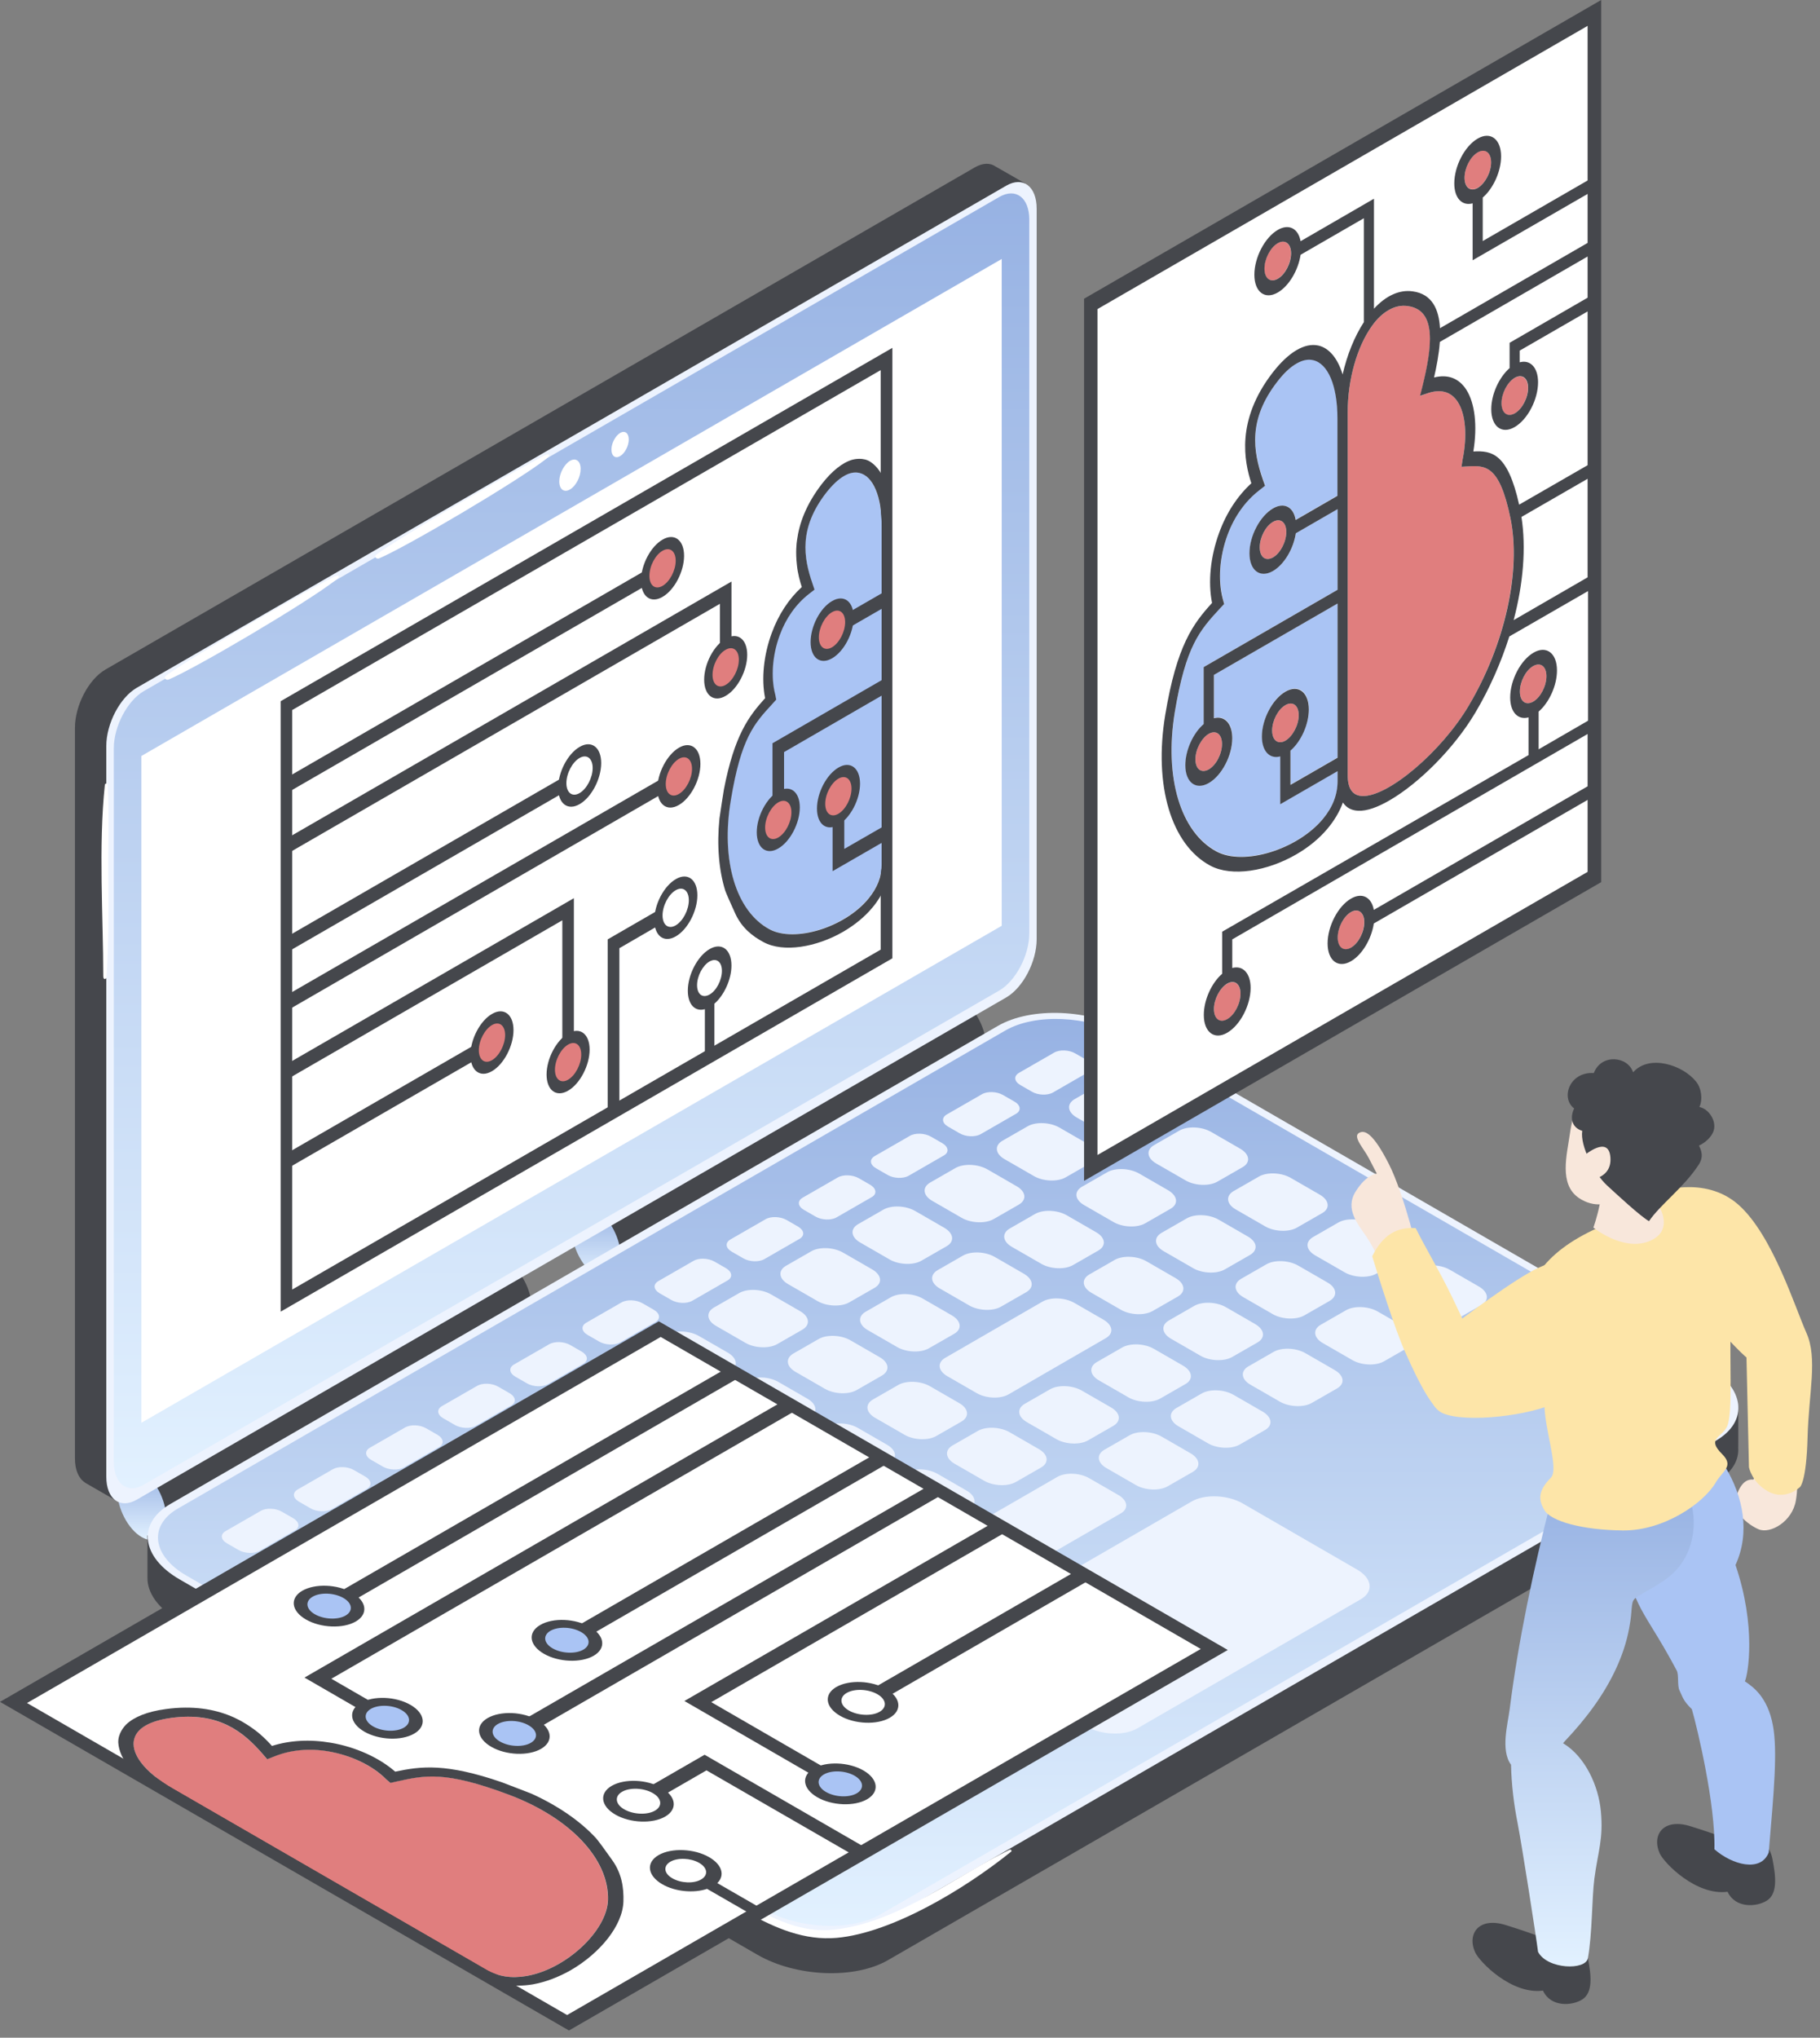 <svg width="126" height="141" viewBox="0 0 126 141" fill="none" xmlns="http://www.w3.org/2000/svg">
<rect x="0" y="0" width="126" height="141" fill="#808080" stroke="none"/>
<path d="M36.819 90.55C36.819 89.29 36.059 87.84 35.109 87.29C34.689 87.05 34.319 87.04 34.019 87.2V87.19L8.609 101.71L10.969 106.42L36.169 91.96V91.95C36.559 91.76 36.819 91.27 36.819 90.55Z" fill="#45474C"/>
<path d="M11.509 105.07C11.509 106.33 10.749 106.9 9.809 106.36C8.869 105.82 8.109 104.36 8.109 103.1C8.109 101.84 8.869 101.27 9.809 101.81C10.749 102.36 11.509 103.81 11.509 105.07Z" fill="url(#paint0_linear_254_2477)"/>
<path d="M68.28 72.46C68.28 71.2 67.52 69.75 66.58 69.2C66.16 68.96 65.79 68.95 65.49 69.11V69.1L40.08 83.62L42.44 88.33L67.64 73.87V73.86C68.02 73.68 68.28 73.19 68.28 72.46Z" fill="#45474C"/>
<path d="M42.98 86.99C42.98 88.25 42.22 88.82 41.28 88.28C40.34 87.74 39.58 86.28 39.58 85.02C39.58 83.76 40.34 83.19 41.28 83.73C42.22 84.27 42.98 85.73 42.98 86.99Z" fill="url(#paint1_linear_254_2477)"/>
<path d="M120.339 100.17C120.349 100.22 120.339 97.3 120.339 97.3C120.339 97.3 117.379 96.55 117.409 96.66C117.409 96.68 117.429 96.79 117.439 96.95L78.109 74.24C75.439 72.7 71.389 72.53 69.069 73.87L12.629 106.45C11.699 106.36 10.209 106.24 10.209 106.24V109.16C10.189 110.2 10.929 111.3 12.419 112.15L52.439 135.26C55.109 136.8 59.159 136.97 61.479 135.63L118.769 102.55C119.889 101.93 120.399 101.07 120.339 100.17Z" fill="#45474C"/>
<path d="M61.5 132.77C59.19 134.11 55.13 133.94 52.46 132.4L12.44 109.29C9.77 107.75 9.48 105.41 11.79 104.07L69.08 70.99C71.39 69.65 75.45 69.82 78.12 71.36L118.14 94.47C120.81 96.01 121.1 98.35 118.79 99.69L61.5 132.77Z" fill="#EDF3FE"/>
<path d="M118.25 99.38L60.96 132.46C58.91 133.64 55.29 133.49 52.92 132.13L12.9 109.02C10.53 107.65 10.27 105.56 12.32 104.38L69.61 71.3C71.66 70.12 75.28 70.27 77.65 71.63L117.67 94.74C120.05 96.11 120.31 98.19 118.25 99.38Z" fill="url(#paint2_linear_254_2477)"/>
<path d="M25.59 109.29L23.83 110.3C23.27 110.62 22.28 110.58 21.64 110.21L19.61 109.04C18.96 108.67 18.89 108.1 19.45 107.77L21.21 106.76C21.77 106.44 22.76 106.48 23.4 106.85L25.43 108.02C26.08 108.4 26.16 108.97 25.59 109.29Z" fill="#EDF3FE"/>
<path d="M30.59 106.41L28.83 107.42C28.27 107.74 27.28 107.7 26.64 107.33L24.61 106.16C23.96 105.79 23.89 105.22 24.45 104.89L26.21 103.88C26.77 103.56 27.76 103.6 28.4 103.97L30.43 105.14C31.08 105.52 31.15 106.09 30.59 106.41Z" fill="#EDF3FE"/>
<path d="M35.58 103.53L33.82 104.54C33.26 104.86 32.27 104.82 31.63 104.45L29.6 103.28C28.95 102.91 28.88 102.34 29.44 102.01L31.2 101C31.76 100.68 32.75 100.72 33.39 101.09L35.42 102.26C36.07 102.63 36.14 103.2 35.58 103.53Z" fill="#EDF3FE"/>
<path d="M40.58 100.64L38.82 101.65C38.26 101.97 37.27 101.93 36.63 101.56L34.6 100.39C33.95 100.02 33.88 99.45 34.44 99.12L36.2 98.11C36.76 97.79 37.75 97.83 38.39 98.2L40.42 99.37C41.06 99.75 41.14 100.32 40.58 100.64Z" fill="#EDF3FE"/>
<path d="M45.569 97.76L43.809 98.77C43.249 99.09 42.259 99.05 41.619 98.68L39.589 97.51C38.939 97.14 38.869 96.57 39.429 96.24L41.189 95.23C41.749 94.91 42.739 94.95 43.379 95.32L45.409 96.49C46.059 96.87 46.129 97.44 45.569 97.76Z" fill="#EDF3FE"/>
<path d="M50.559 94.88L48.799 95.89C48.239 96.21 47.249 96.17 46.609 95.8L44.579 94.63C43.929 94.26 43.859 93.69 44.419 93.36L46.179 92.35C46.739 92.03 47.729 92.07 48.379 92.44L50.409 93.61C51.049 93.99 51.119 94.56 50.559 94.88Z" fill="#EDF3FE"/>
<path d="M55.559 92L53.799 93.01C53.239 93.33 52.249 93.29 51.609 92.92L49.579 91.75C48.929 91.38 48.859 90.81 49.419 90.48L51.179 89.47C51.739 89.15 52.729 89.19 53.369 89.56L55.399 90.73C56.039 91.1 56.119 91.67 55.559 92Z" fill="#EDF3FE"/>
<path d="M60.549 89.11L58.789 90.12C58.229 90.44 57.239 90.4 56.599 90.03L54.569 88.86C53.919 88.49 53.849 87.92 54.409 87.59L56.169 86.58C56.729 86.26 57.719 86.3 58.359 86.67L60.389 87.84C61.039 88.22 61.109 88.79 60.549 89.11Z" fill="#EDF3FE"/>
<path d="M31.1 112.47L29.34 113.48C28.78 113.8 27.79 113.76 27.15 113.39L25.12 112.22C24.47 111.85 24.4 111.28 24.96 110.95L26.72 109.94C27.28 109.62 28.27 109.66 28.91 110.03L30.94 111.2C31.59 111.58 31.66 112.15 31.1 112.47Z" fill="#EDF3FE"/>
<path d="M36.1 109.59L34.34 110.6C33.78 110.92 32.79 110.88 32.15 110.51L30.12 109.34C29.47 108.97 29.4 108.4 29.96 108.07L31.72 107.06C32.28 106.74 33.27 106.78 33.91 107.15L35.94 108.32C36.59 108.7 36.66 109.27 36.1 109.59Z" fill="#EDF3FE"/>
<path d="M41.09 106.71L39.33 107.72C38.77 108.04 37.78 108 37.13 107.63L35.1 106.46C34.45 106.09 34.38 105.52 34.94 105.19L36.7 104.18C37.26 103.86 38.25 103.9 38.89 104.27L40.92 105.44C41.58 105.81 41.65 106.39 41.09 106.71Z" fill="#EDF3FE"/>
<path d="M46.08 103.83L44.32 104.84C43.76 105.16 42.77 105.12 42.13 104.75L40.1 103.58C39.45 103.21 39.38 102.64 39.94 102.31L41.7 101.3C42.26 100.98 43.25 101.02 43.89 101.39L45.92 102.56C46.57 102.93 46.64 103.5 46.08 103.83Z" fill="#EDF3FE"/>
<path d="M51.08 100.94L49.32 101.95C48.76 102.27 47.77 102.23 47.13 101.86L45.1 100.69C44.45 100.32 44.38 99.75 44.94 99.42L46.7 98.41C47.26 98.09 48.25 98.13 48.89 98.5L50.92 99.67C51.57 100.05 51.64 100.62 51.08 100.94Z" fill="#EDF3FE"/>
<path d="M56.071 98.06L54.311 99.07C53.751 99.39 52.761 99.35 52.121 98.98L50.091 97.81C49.441 97.44 49.371 96.87 49.931 96.54L51.691 95.53C52.251 95.21 53.241 95.25 53.881 95.62L55.911 96.79C56.561 97.17 56.631 97.74 56.071 98.06Z" fill="#EDF3FE"/>
<path d="M61.061 95.18L59.301 96.19C58.741 96.51 57.751 96.47 57.111 96.1L55.081 94.93C54.431 94.56 54.361 93.99 54.921 93.66L56.681 92.65C57.241 92.33 58.231 92.37 58.871 92.74L60.901 93.91C61.551 94.28 61.621 94.85 61.061 95.18Z" fill="#EDF3FE"/>
<path d="M66.061 92.29L64.301 93.3C63.741 93.62 62.751 93.58 62.111 93.21L60.081 92.04C59.431 91.67 59.361 91.1 59.921 90.77L61.681 89.76C62.241 89.44 63.231 89.48 63.871 89.85L65.901 91.02C66.551 91.4 66.621 91.97 66.061 92.29Z" fill="#EDF3FE"/>
<path d="M71.049 89.41L69.289 90.42C68.729 90.74 67.739 90.7 67.099 90.33L65.069 89.16C64.419 88.79 64.349 88.22 64.909 87.89L66.669 86.88C67.229 86.56 68.219 86.6 68.859 86.97L70.889 88.14C71.539 88.52 71.609 89.09 71.049 89.41Z" fill="#EDF3FE"/>
<path d="M76.039 86.53L74.279 87.54C73.719 87.86 72.729 87.82 72.089 87.45L70.059 86.28C69.409 85.91 69.339 85.34 69.899 85.01L71.659 84C72.219 83.68 73.209 83.72 73.849 84.09L75.879 85.26C76.529 85.63 76.609 86.2 76.039 86.53Z" fill="#EDF3FE"/>
<path d="M81.039 83.64L79.279 84.65C78.719 84.97 77.729 84.93 77.089 84.56L75.059 83.39C74.409 83.02 74.339 82.45 74.899 82.12L76.659 81.11C77.219 80.79 78.209 80.83 78.859 81.2L80.889 82.37C81.529 82.75 81.599 83.32 81.039 83.64Z" fill="#EDF3FE"/>
<path d="M86.03 80.76L84.27 81.77C83.71 82.09 82.72 82.05 82.08 81.68L80.05 80.51C79.4 80.14 79.33 79.57 79.89 79.24L81.65 78.23C82.21 77.91 83.2 77.95 83.84 78.32L85.87 79.49C86.52 79.87 86.59 80.44 86.03 80.76Z" fill="#EDF3FE"/>
<path d="M36.61 115.66L34.85 116.67C34.29 116.99 33.3 116.95 32.66 116.58L30.63 115.41C29.98 115.04 29.91 114.47 30.47 114.14L32.23 113.13C32.79 112.81 33.78 112.85 34.42 113.22L36.45 114.39C37.1 114.76 37.17 115.33 36.61 115.66Z" fill="#EDF3FE"/>
<path d="M41.61 112.77L39.85 113.78C39.29 114.1 38.3 114.06 37.66 113.69L35.63 112.52C34.98 112.15 34.91 111.58 35.47 111.25L37.23 110.24C37.79 109.92 38.78 109.96 39.42 110.33L41.45 111.5C42.1 111.88 42.17 112.45 41.61 112.77Z" fill="#EDF3FE"/>
<path d="M46.6 109.89L44.84 110.9C44.28 111.22 43.29 111.18 42.65 110.81L40.62 109.64C39.97 109.27 39.9 108.7 40.46 108.37L42.22 107.36C42.78 107.04 43.77 107.08 44.41 107.45L46.44 108.62C47.09 109 47.16 109.57 46.6 109.89Z" fill="#EDF3FE"/>
<path d="M51.59 107.01L49.83 108.02C49.27 108.34 48.28 108.3 47.64 107.93L45.61 106.76C44.96 106.39 44.89 105.82 45.45 105.49L47.21 104.48C47.77 104.16 48.76 104.2 49.4 104.57L51.43 105.74C52.08 106.11 52.15 106.68 51.59 107.01Z" fill="#EDF3FE"/>
<path d="M56.59 104.12L54.83 105.13C54.27 105.45 53.28 105.41 52.64 105.04L50.61 103.87C49.96 103.5 49.89 102.93 50.45 102.6L52.21 101.59C52.77 101.27 53.76 101.31 54.41 101.68L56.44 102.85C57.08 103.23 57.15 103.8 56.59 104.12Z" fill="#EDF3FE"/>
<path d="M61.581 101.24L59.821 102.25C59.261 102.57 58.271 102.53 57.621 102.16L55.591 100.99C54.941 100.62 54.871 100.05 55.431 99.72L57.191 98.71C57.751 98.39 58.741 98.43 59.381 98.8L61.411 99.97C62.071 100.35 62.141 100.92 61.581 101.24Z" fill="#EDF3FE"/>
<path d="M66.571 98.36L64.811 99.37C64.251 99.69 63.261 99.65 62.621 99.28L60.591 98.11C59.941 97.74 59.871 97.17 60.431 96.84L62.191 95.83C62.751 95.51 63.741 95.55 64.381 95.92L66.411 97.09C67.061 97.46 67.131 98.03 66.571 98.36Z" fill="#EDF3FE"/>
<path d="M76.561 92.59L69.811 96.49C69.251 96.81 68.261 96.77 67.621 96.4L65.591 95.23C64.941 94.86 64.871 94.29 65.431 93.96L72.181 90.06C72.741 89.74 73.731 89.78 74.371 90.15L76.401 91.32C77.051 91.7 77.121 92.27 76.561 92.59Z" fill="#EDF3FE"/>
<path d="M81.549 89.71L79.789 90.72C79.229 91.04 78.239 91 77.599 90.63L75.569 89.46C74.919 89.09 74.849 88.52 75.409 88.19L77.169 87.18C77.729 86.86 78.719 86.9 79.359 87.27L81.389 88.44C82.039 88.81 82.109 89.39 81.549 89.71Z" fill="#EDF3FE"/>
<path d="M86.549 86.83L84.789 87.84C84.229 88.16 83.239 88.12 82.599 87.75L80.569 86.58C79.919 86.21 79.849 85.64 80.409 85.31L82.169 84.3C82.729 83.98 83.719 84.02 84.359 84.39L86.389 85.56C87.039 85.93 87.109 86.5 86.549 86.83Z" fill="#EDF3FE"/>
<path d="M91.539 83.94L89.779 84.95C89.219 85.27 88.229 85.23 87.589 84.86L85.559 83.69C84.909 83.32 84.839 82.75 85.399 82.42L87.159 81.41C87.719 81.09 88.709 81.13 89.349 81.5L91.379 82.67C92.029 83.05 92.099 83.62 91.539 83.94Z" fill="#EDF3FE"/>
<path d="M42.119 118.84L40.359 119.85C39.799 120.17 38.809 120.13 38.169 119.76L36.139 118.59C35.489 118.22 35.419 117.65 35.979 117.32L37.739 116.31C38.299 115.99 39.289 116.03 39.929 116.4L41.959 117.57C42.609 117.94 42.679 118.51 42.119 118.84Z" fill="#EDF3FE"/>
<path d="M47.119 115.95L45.359 116.96C44.799 117.28 43.809 117.24 43.169 116.87L41.139 115.7C40.489 115.33 40.419 114.76 40.979 114.43L42.739 113.42C43.299 113.1 44.289 113.14 44.929 113.51L46.959 114.68C47.609 115.06 47.679 115.63 47.119 115.95Z" fill="#EDF3FE"/>
<path d="M52.11 113.07L50.35 114.08C49.79 114.4 48.8 114.36 48.15 113.99L46.12 112.82C45.47 112.45 45.4 111.88 45.96 111.55L47.72 110.54C48.28 110.22 49.27 110.26 49.91 110.63L51.94 111.8C52.6 112.18 52.67 112.75 52.11 113.07Z" fill="#EDF3FE"/>
<path d="M57.1 110.19L55.34 111.2C54.78 111.52 53.79 111.48 53.15 111.11L51.12 109.94C50.47 109.57 50.4 109 50.96 108.67L52.72 107.66C53.28 107.34 54.27 107.38 54.91 107.75L56.94 108.92C57.59 109.29 57.66 109.86 57.1 110.19Z" fill="#EDF3FE"/>
<path d="M62.1 107.3L60.34 108.31C59.78 108.63 58.79 108.59 58.15 108.22L56.12 107.05C55.47 106.68 55.4 106.11 55.96 105.78L57.72 104.77C58.28 104.45 59.27 104.49 59.91 104.86L61.94 106.03C62.59 106.41 62.66 106.98 62.1 107.3Z" fill="#EDF3FE"/>
<path d="M67.09 104.42L65.33 105.43C64.77 105.75 63.78 105.71 63.14 105.34L61.11 104.17C60.46 103.8 60.39 103.23 60.95 102.9L62.71 101.89C63.27 101.57 64.26 101.61 64.9 101.98L66.93 103.15C67.58 103.53 67.65 104.1 67.09 104.42Z" fill="#EDF3FE"/>
<path d="M72.08 101.54L70.32 102.55C69.76 102.87 68.77 102.83 68.13 102.46L66.1 101.29C65.45 100.92 65.38 100.35 65.94 100.02L67.7 99.01C68.26 98.69 69.25 98.73 69.89 99.1L71.92 100.27C72.57 100.64 72.64 101.21 72.08 101.54Z" fill="#EDF3FE"/>
<path d="M77.08 98.66L75.32 99.67C74.76 99.99 73.77 99.95 73.13 99.58L71.1 98.41C70.45 98.04 70.38 97.47 70.94 97.14L72.7 96.13C73.26 95.81 74.25 95.85 74.89 96.22L76.92 97.39C77.57 97.76 77.64 98.33 77.08 98.66Z" fill="#EDF3FE"/>
<path d="M82.069 95.77L80.309 96.78C79.749 97.1 78.759 97.06 78.119 96.69L76.089 95.52C75.439 95.15 75.369 94.58 75.929 94.25L77.689 93.24C78.249 92.92 79.239 92.96 79.879 93.33L81.909 94.5C82.559 94.88 82.629 95.45 82.069 95.77Z" fill="#EDF3FE"/>
<path d="M87.059 92.89L85.299 93.9C84.739 94.22 83.749 94.18 83.109 93.81L81.079 92.64C80.429 92.27 80.359 91.7 80.919 91.37L82.679 90.36C83.239 90.04 84.229 90.08 84.869 90.45L86.899 91.62C87.549 92 87.619 92.57 87.059 92.89Z" fill="#EDF3FE"/>
<path d="M92.059 90.01L90.299 91.02C89.739 91.34 88.749 91.3 88.109 90.93L86.079 89.76C85.429 89.39 85.359 88.82 85.919 88.49L87.679 87.48C88.239 87.16 89.229 87.2 89.869 87.57L91.899 88.74C92.549 89.11 92.619 89.68 92.059 90.01Z" fill="#EDF3FE"/>
<path d="M97.049 87.12L95.289 88.13C94.729 88.45 93.739 88.41 93.089 88.04L91.059 86.87C90.409 86.5 90.339 85.93 90.899 85.6L92.659 84.59C93.219 84.27 94.209 84.31 94.849 84.68L96.879 85.85C97.539 86.23 97.609 86.8 97.049 87.12Z" fill="#EDF3FE"/>
<path d="M47.629 122.02L45.869 123.03C45.309 123.35 44.319 123.31 43.679 122.94L41.649 121.77C40.999 121.4 40.929 120.83 41.489 120.5L43.249 119.49C43.809 119.17 44.799 119.21 45.439 119.58L47.469 120.75C48.119 121.12 48.189 121.69 47.629 122.02Z" fill="#EDF3FE"/>
<path d="M52.619 119.13L50.859 120.14C50.299 120.46 49.309 120.42 48.669 120.05L46.639 118.88C45.989 118.51 45.919 117.94 46.479 117.61L48.239 116.6C48.799 116.28 49.789 116.32 50.429 116.69L52.459 117.86C53.109 118.24 53.189 118.81 52.619 119.13Z" fill="#EDF3FE"/>
<path d="M57.619 116.25L55.859 117.26C55.299 117.58 54.309 117.54 53.669 117.17L51.639 116C50.989 115.63 50.919 115.06 51.479 114.73L53.239 113.72C53.799 113.4 54.789 113.44 55.429 113.81L57.459 114.98C58.109 115.36 58.179 115.93 57.619 116.25Z" fill="#EDF3FE"/>
<path d="M77.59 104.72L60.85 114.38C60.29 114.7 59.3 114.66 58.66 114.29L56.63 113.12C55.98 112.75 55.91 112.18 56.47 111.85L73.21 102.19C73.77 101.87 74.76 101.91 75.4 102.28L77.43 103.45C78.08 103.83 78.15 104.4 77.59 104.72Z" fill="#EDF3FE"/>
<path d="M82.59 101.84L80.83 102.85C80.27 103.17 79.28 103.13 78.64 102.76L76.61 101.59C75.96 101.22 75.89 100.65 76.45 100.32L78.21 99.31C78.77 98.99 79.76 99.03 80.41 99.4L82.44 100.57C83.07 100.94 83.15 101.51 82.59 101.84Z" fill="#EDF3FE"/>
<path d="M87.578 98.95L85.818 99.96C85.258 100.28 84.268 100.24 83.628 99.87L81.598 98.7C80.948 98.33 80.878 97.76 81.438 97.43L83.198 96.42C83.758 96.1 84.748 96.14 85.388 96.51L87.418 97.68C88.068 98.06 88.138 98.63 87.578 98.95Z" fill="#EDF3FE"/>
<path d="M92.569 96.07L90.809 97.08C90.249 97.4 89.259 97.36 88.609 96.99L86.579 95.82C85.929 95.45 85.859 94.88 86.419 94.55L88.179 93.54C88.739 93.22 89.729 93.26 90.369 93.63L92.399 94.8C93.059 95.18 93.129 95.75 92.569 96.07Z" fill="#EDF3FE"/>
<path d="M97.569 93.19L95.809 94.2C95.249 94.52 94.259 94.48 93.619 94.11L91.589 92.94C90.939 92.57 90.869 92 91.429 91.67L93.189 90.66C93.749 90.34 94.739 90.38 95.379 90.75L97.409 91.92C98.059 92.29 98.129 92.86 97.569 93.19Z" fill="#EDF3FE"/>
<path d="M102.559 90.3L100.799 91.31C100.239 91.63 99.249 91.59 98.609 91.22L96.579 90.05C95.929 89.68 95.859 89.11 96.419 88.78L98.179 87.77C98.739 87.45 99.729 87.49 100.369 87.86L102.399 89.03C103.049 89.41 103.119 89.98 102.559 90.3Z" fill="#EDF3FE"/>
<path d="M65.539 86.23L63.779 87.24C63.219 87.56 62.229 87.52 61.589 87.15L59.559 85.98C58.909 85.61 58.839 85.04 59.399 84.71L61.159 83.7C61.719 83.38 62.709 83.42 63.349 83.79L65.379 84.96C66.029 85.34 66.099 85.91 65.539 86.23Z" fill="#EDF3FE"/>
<path d="M70.54 83.35L68.78 84.36C68.22 84.68 67.23 84.64 66.58 84.27L64.55 83.1C63.9 82.73 63.83 82.16 64.39 81.83L66.15 80.82C66.71 80.5 67.7 80.54 68.35 80.91L70.38 82.08C71.03 82.45 71.1 83.02 70.54 83.35Z" fill="#EDF3FE"/>
<path d="M75.53 80.46L73.77 81.47C73.21 81.79 72.22 81.75 71.58 81.38L69.55 80.21C68.9 79.84 68.83 79.27 69.39 78.94L71.15 77.93C71.71 77.61 72.7 77.65 73.34 78.02L75.37 79.19C76.02 79.57 76.09 80.14 75.53 80.46Z" fill="#EDF3FE"/>
<path d="M80.52 77.58L78.77 78.59C78.21 78.91 77.22 78.87 76.58 78.5L74.55 77.33C73.9 76.96 73.83 76.39 74.39 76.06L76.15 75.05C76.71 74.73 77.7 74.77 78.34 75.14L80.37 76.31C81.01 76.69 81.08 77.26 80.52 77.58Z" fill="#EDF3FE"/>
<path d="M75.339 74.19L72.889 75.6C72.519 75.81 71.869 75.79 71.439 75.54L70.639 75.08C70.209 74.83 70.169 74.46 70.539 74.24L72.989 72.83C73.359 72.62 74.009 72.64 74.439 72.89L75.239 73.35C75.659 73.6 75.709 73.97 75.339 74.19Z" fill="#EDF3FE"/>
<path d="M70.339 77.07L67.889 78.48C67.519 78.69 66.869 78.67 66.439 78.42L65.639 77.96C65.209 77.71 65.169 77.34 65.539 77.12L67.989 75.71C68.359 75.5 69.009 75.52 69.439 75.77L70.239 76.23C70.669 76.48 70.709 76.86 70.339 77.07Z" fill="#EDF3FE"/>
<path d="M65.349 79.95L62.899 81.36C62.529 81.57 61.879 81.55 61.449 81.3L60.649 80.84C60.219 80.59 60.179 80.22 60.549 80L62.999 78.59C63.369 78.38 64.019 78.4 64.449 78.65L65.249 79.11C65.669 79.36 65.719 79.74 65.349 79.95Z" fill="#EDF3FE"/>
<path d="M60.359 82.83L57.909 84.24C57.539 84.45 56.889 84.43 56.459 84.18L55.659 83.72C55.229 83.47 55.189 83.1 55.559 82.88L58.009 81.47C58.379 81.26 59.029 81.28 59.459 81.53L60.259 81.99C60.679 82.25 60.719 82.62 60.359 82.83Z" fill="#EDF3FE"/>
<path d="M55.359 85.72L52.909 87.13C52.539 87.34 51.889 87.32 51.459 87.07L50.659 86.61C50.229 86.36 50.189 85.99 50.559 85.77L53.009 84.36C53.379 84.15 54.029 84.17 54.459 84.42L55.259 84.88C55.679 85.13 55.729 85.5 55.359 85.72Z" fill="#EDF3FE"/>
<path d="M50.371 88.6L47.921 90.01C47.551 90.22 46.901 90.2 46.471 89.95L45.671 89.49C45.241 89.24 45.201 88.87 45.571 88.65L48.021 87.24C48.391 87.03 49.041 87.05 49.471 87.3L50.271 87.76C50.691 88.01 50.741 88.39 50.371 88.6Z" fill="#EDF3FE"/>
<path d="M45.38 91.48L42.93 92.89C42.56 93.1 41.91 93.08 41.48 92.83L40.68 92.37C40.25 92.12 40.21 91.75 40.58 91.53L43.03 90.12C43.4 89.91 44.05 89.93 44.48 90.18L45.28 90.64C45.7 90.89 45.74 91.27 45.38 91.48Z" fill="#EDF3FE"/>
<path d="M40.38 94.37L37.93 95.78C37.56 95.99 36.91 95.97 36.48 95.72L35.68 95.26C35.25 95.01 35.21 94.64 35.58 94.42L38.03 93.01C38.4 92.8 39.05 92.82 39.48 93.07L40.28 93.53C40.7 93.78 40.75 94.15 40.38 94.37Z" fill="#EDF3FE"/>
<path d="M35.39 97.25L32.94 98.66C32.57 98.87 31.92 98.85 31.49 98.6L30.69 98.14C30.26 97.89 30.22 97.52 30.59 97.3L33.04 95.89C33.41 95.68 34.06 95.7 34.49 95.95L35.29 96.41C35.71 96.66 35.76 97.04 35.39 97.25Z" fill="#EDF3FE"/>
<path d="M30.4 100.13L27.95 101.54C27.58 101.75 26.93 101.73 26.5 101.48L25.7 101.02C25.27 100.77 25.23 100.4 25.6 100.18L28.05 98.77C28.42 98.56 29.07 98.58 29.5 98.83L30.3 99.29C30.72 99.54 30.76 99.92 30.4 100.13Z" fill="#EDF3FE"/>
<path d="M25.4 103.02L22.95 104.43C22.58 104.64 21.93 104.62 21.5 104.37L20.7 103.91C20.27 103.66 20.23 103.29 20.6 103.07L23.05 101.66C23.42 101.45 24.07 101.47 24.5 101.72L25.3 102.18C25.72 102.43 25.77 102.8 25.4 103.02Z" fill="#EDF3FE"/>
<path d="M20.41 105.9L17.96 107.31C17.59 107.52 16.94 107.5 16.51 107.25L15.71 106.79C15.28 106.54 15.24 106.17 15.61 105.95L18.06 104.54C18.43 104.33 19.08 104.35 19.51 104.6L20.31 105.06C20.73 105.31 20.78 105.69 20.41 105.9Z" fill="#EDF3FE"/>
<path d="M94.209 110.66L78.729 119.6C77.829 120.12 76.229 120.06 75.189 119.45L67.279 114.88C66.239 114.28 66.119 113.36 67.029 112.83L82.509 103.89C83.409 103.37 85.009 103.43 86.049 104.04L93.959 108.61C94.999 109.21 95.119 110.13 94.209 110.66Z" fill="#EDF3FE"/>
<path d="M18.239 114.47L13.859 111.94C13.629 111.81 13.449 111.45 13.449 111.15C13.449 110.85 13.639 110.71 13.859 110.84L18.239 113.37C18.469 113.5 18.649 113.86 18.649 114.16C18.649 114.46 18.459 114.6 18.239 114.47Z" fill="white"/>
<path d="M24.72 118.28L20.34 115.75C20.11 115.62 19.93 115.26 19.93 114.96C19.93 114.66 20.12 114.52 20.34 114.65L24.72 117.18C24.95 117.31 25.13 117.67 25.13 117.97C25.13 118.27 24.95 118.41 24.72 118.28Z" fill="white"/>
<path d="M44.37 129.63L39.99 127.1C39.76 126.97 39.58 126.61 39.58 126.31C39.58 126.01 39.77 125.87 39.99 126L44.37 128.53C44.6 128.66 44.78 129.02 44.78 129.32C44.78 129.62 44.6 129.76 44.37 129.63Z" fill="white"/>
<path d="M70.969 12.69L68.939 11.53C68.559 11.26 68.049 11.26 67.49 11.58L7.299 46.33C6.139 47 5.189 48.81 5.189 50.36V100.92C5.189 101.74 5.459 102.31 5.879 102.58V102.59L8.049 103.84L9.139 101.46L67.499 67.77C68.659 67.1 69.609 65.29 69.609 63.74V14.19C70.029 14.46 70.359 14.67 70.379 14.67C70.43 14.67 70.969 12.69 70.969 12.69Z" fill="#45474C"/>
<path d="M9.469 103.77L69.659 69.02C70.819 68.35 71.769 66.54 71.769 64.99V14.44C71.769 12.89 70.819 12.18 69.659 12.85L9.469 47.59C8.309 48.26 7.359 50.07 7.359 51.62V102.18C7.359 103.73 8.309 104.44 9.469 103.77Z" fill="#EDF3FE"/>
<path d="M9.959 102.73L69.179 68.54C70.319 67.88 71.259 66.1 71.259 64.58V15.2C71.259 13.68 70.329 12.97 69.179 13.63L9.959 47.82C8.819 48.48 7.879 50.26 7.879 51.78V101.16C7.889 102.69 8.819 103.39 9.959 102.73Z" fill="url(#paint3_linear_254_2477)"/>
<path d="M69.349 17.92L9.789 52.31V98.45L69.349 64.06V17.92Z" fill="white"/>
<path d="M38.719 33.31C38.719 33.86 39.049 34.11 39.459 33.87C39.869 33.63 40.199 33 40.199 32.45C40.199 31.9 39.869 31.65 39.459 31.89C39.059 32.13 38.719 32.77 38.719 33.31Z" fill="white"/>
<path d="M42.33 31.11C42.33 31.55 42.6 31.76 42.93 31.56C43.26 31.37 43.53 30.85 43.53 30.41C43.53 29.97 43.26 29.76 42.93 29.96C42.6 30.16 42.33 30.67 42.33 31.11Z" fill="white"/>
<path d="M7.259 54.31C7.269 54.19 7.449 54.18 7.459 54.31C7.569 56.52 7.468 58.75 7.498 60.96C7.529 63.17 7.509 65.41 7.379 67.61C7.369 67.75 7.149 67.84 7.149 67.55C7.149 63.5 6.809 58.55 7.259 54.31Z" fill="white"/>
<path d="M11.518 46.74C13.118 45.55 20.318 41.38 23.028 39.95C23.448 39.73 23.638 39.82 23.228 40.15C21.168 41.75 13.518 46.25 11.678 47.02C11.528 47.09 11.268 46.93 11.518 46.74Z" fill="white"/>
<path d="M26.079 38.36C27.679 37.17 34.879 33 37.589 31.57C38.009 31.35 38.199 31.44 37.789 31.77C35.729 33.37 28.079 37.87 26.239 38.64C26.089 38.7 25.829 38.54 26.079 38.36Z" fill="white"/>
<path d="M69.899 127.99C66.139 129.81 62.239 133.02 57.759 133.52C55.149 133.81 53.019 132.46 50.809 131.27C48.909 130.25 47.069 129.09 45.139 128.12C45.089 128.09 45.049 128.16 45.099 128.2C47.219 129.75 49.469 131.07 51.759 132.35C53.679 133.42 55.699 134.29 57.939 134.09C61.759 133.74 66.799 130.71 70.009 128.12C70.069 128.05 69.969 127.95 69.899 127.99Z" fill="white"/>
<path d="M110.35 60.5L75.4 80.68V21.12L110.35 0.94V60.5Z" fill="white"/>
<path d="M103.231 11.23C103.231 10.55 102.821 10.24 102.311 10.53C101.801 10.82 101.391 11.61 101.391 12.29C101.391 12.97 101.801 13.28 102.311 12.99C102.811 12.7 103.231 11.91 103.231 11.23Z" fill="#E07E7E"/>
<path d="M97.471 21.18C97.011 21.12 96.561 21.21 96.131 21.46C95.731 21.69 95.351 22.05 94.991 22.54C93.951 23.98 93.301 26.27 93.301 28.53V53.63C93.301 54.57 93.631 55.05 94.311 55.08C96.081 55.16 99.801 52.01 101.681 48.83C104.181 44.6 105.311 39.51 104.571 35.86C103.801 32.13 102.831 32.19 101.491 32.28L101.181 32.3L101.251 31.83C101.591 30.16 101.471 28.66 100.921 27.81C100.451 27.08 99.701 26.89 98.751 27.24L98.321 27.4L98.481 26.77C99.151 24.03 99.491 21.46 97.471 21.18Z" fill="#E07E7E"/>
<path d="M103.941 27.91C103.941 28.59 104.351 28.9 104.861 28.61C105.371 28.32 105.781 27.53 105.781 26.85C105.781 26.17 105.371 25.86 104.861 26.15C104.361 26.44 103.941 27.23 103.941 27.91Z" fill="#E07E7E"/>
<path d="M89.71 35.96L92.6 34.29V28.93C92.6 26.67 91.95 25.13 90.91 24.9C90.56 24.82 90.17 24.9 89.78 25.13C89.35 25.38 88.9 25.81 88.43 26.4C86.41 29.01 86.76 31.18 87.43 33.14L87.59 33.59L87.16 33.93C86.21 34.67 85.46 35.73 84.99 37C84.44 38.48 84.32 40.13 84.66 41.41L84.76 41.77L84.45 42.1C83.08 43.59 82.11 44.65 81.34 49.26C80.59 53.77 81.72 57.55 84.23 58.9C86.11 59.91 89.83 58.77 91.6 56.64C92.28 55.82 92.61 54.97 92.61 54.02V53.34L88.64 55.63V52.32C87.91 52.53 87.37 51.98 87.37 50.94C87.37 49.75 88.1 48.35 89 47.84C89.9 47.32 90.62 47.87 90.62 49.07C90.62 50.1 90.07 51.28 89.35 51.92V54.29L92.61 52.41V41.75L84.05 46.69V49.69C84.78 49.48 85.32 50.03 85.32 51.07C85.32 52.26 84.59 53.66 83.7 54.17C82.8 54.69 82.07 54.14 82.07 52.94C82.07 51.91 82.62 50.73 83.34 50.09V46.15L92.61 40.8V35.22L89.72 36.89C89.56 37.95 88.91 39.06 88.14 39.5C87.24 40.02 86.51 39.47 86.51 38.27C86.51 37.08 87.24 35.68 88.14 35.17C88.9 34.73 89.55 35.08 89.71 35.96Z" fill="#AAC4F4"/>
<path d="M88.451 16.83C87.941 17.12 87.531 17.91 87.531 18.59C87.531 19.27 87.941 19.58 88.451 19.29C88.961 19 89.371 18.21 89.371 17.53C89.371 16.85 88.961 16.54 88.451 16.83Z" fill="#E07E7E"/>
<path d="M93.522 63.12C93.011 63.41 92.602 64.2 92.602 64.88C92.602 65.56 93.011 65.87 93.522 65.58C94.031 65.29 94.442 64.49 94.442 63.82C94.452 63.14 94.031 62.82 93.522 63.12Z" fill="#E07E7E"/>
<path d="M84.041 69.83C84.041 70.51 84.451 70.82 84.961 70.53C85.471 70.24 85.881 69.44 85.881 68.77C85.881 68.09 85.471 67.78 84.961 68.07C84.451 68.36 84.041 69.15 84.041 69.83Z" fill="#E07E7E"/>
<path d="M88.131 36.11C87.621 36.4 87.211 37.2 87.211 37.87C87.211 38.55 87.621 38.86 88.131 38.57C88.641 38.28 89.051 37.49 89.051 36.81C89.051 36.13 88.641 35.82 88.131 36.11Z" fill="#E07E7E"/>
<path d="M82.762 52.54C82.762 53.22 83.172 53.53 83.682 53.24C84.192 52.95 84.602 52.15 84.602 51.48C84.602 50.8 84.192 50.49 83.682 50.78C83.172 51.07 82.762 51.86 82.762 52.54Z" fill="#E07E7E"/>
<path d="M107.061 46.79C107.061 46.11 106.651 45.8 106.141 46.09C105.631 46.38 105.221 47.18 105.221 47.85C105.221 48.53 105.631 48.84 106.141 48.55C106.651 48.26 107.061 47.47 107.061 46.79Z" fill="#E07E7E"/>
<path d="M89.91 49.49C89.91 48.81 89.5 48.5 88.99 48.79C88.48 49.08 88.07 49.87 88.07 50.55C88.07 51.23 88.48 51.54 88.99 51.25C89.5 50.96 89.91 50.17 89.91 49.49Z" fill="#E07E7E"/>
<path d="M75.051 81.71L110.851 61.04V0L75.051 20.67V81.71ZM109.911 39.95L104.791 42.91C105.461 40.37 105.661 37.88 105.331 35.77L109.911 33.13V39.95ZM109.911 20.6L104.511 23.72V25.47C103.781 26.11 103.241 27.28 103.241 28.32C103.241 29.51 103.971 30.07 104.861 29.55C105.761 29.03 106.481 27.64 106.481 26.45C106.481 25.42 105.931 24.87 105.211 25.07V24.26L109.911 21.55V32.19L105.171 34.92C104.381 31.37 103.281 31.17 102.001 31.24C102.291 29.47 102.111 27.89 101.511 26.96C101.001 26.17 100.231 25.88 99.281 26.12C99.441 25.42 99.621 24.53 99.681 23.66L109.911 17.75V20.6ZM104.871 26.14C105.381 25.85 105.791 26.16 105.791 26.84C105.791 27.52 105.381 28.31 104.871 28.6C104.361 28.89 103.951 28.58 103.951 27.9C103.951 27.22 104.361 26.44 104.871 26.14ZM98.751 27.24C99.701 26.89 100.451 27.08 100.921 27.81C101.471 28.66 101.591 30.16 101.251 31.83L101.181 32.3L101.491 32.28C102.831 32.19 103.801 32.13 104.571 35.86C105.321 39.51 104.191 44.6 101.681 48.83C99.801 52.01 96.081 55.16 94.311 55.08C93.631 55.05 93.301 54.57 93.301 53.63V28.53C93.301 26.27 93.951 23.98 94.991 22.54C95.341 22.05 95.731 21.69 96.131 21.46C96.561 21.21 97.011 21.11 97.471 21.18C99.491 21.46 99.141 24.03 98.471 26.76L98.311 27.39L98.751 27.24ZM75.991 21.38L109.911 1.79V12.49L102.651 16.68V13.67C103.381 13.04 103.921 11.86 103.921 10.82C103.921 9.63 103.191 9.07 102.301 9.59C101.401 10.11 100.681 11.5 100.681 12.69C100.681 13.72 101.231 14.27 101.951 14.07V18.01L109.911 13.42V16.81L99.691 22.71C99.621 21.43 99.161 20.34 97.801 20.16C96.881 20.03 95.951 20.46 95.121 21.36V13.75L90.041 16.69C89.881 15.81 89.231 15.46 88.461 15.91C87.561 16.43 86.841 17.82 86.841 19.01C86.841 20.2 87.571 20.76 88.461 20.24C89.241 19.79 89.881 18.69 90.041 17.63L94.421 15.1V22.29C93.771 23.29 93.261 24.55 92.951 25.91C92.611 24.8 92.021 24.08 91.271 23.91C90.321 23.7 89.201 24.37 88.101 25.79C85.541 29.11 86.151 31.95 86.631 33.44C85.671 34.32 84.901 35.49 84.401 36.87C83.801 38.5 83.621 40.28 83.911 41.72C82.601 43.16 81.471 44.65 80.671 49.46C79.861 54.35 81.081 58.45 83.791 59.9C85.271 60.69 87.721 60.29 89.741 59.12C90.571 58.64 91.321 58.04 91.911 57.33C92.381 56.77 92.741 56.16 92.971 55.53C93.211 55.89 93.561 56.08 94.031 56.1C94.621 56.13 95.371 55.86 96.201 55.38C98.221 54.21 100.671 51.79 102.151 49.29C103.141 47.62 103.921 45.83 104.491 44.04L109.941 40.9V49.87L106.521 51.85V49.24C107.251 48.61 107.791 47.43 107.791 46.39C107.791 45.2 107.061 44.64 106.171 45.16C105.271 45.68 104.551 47.07 104.551 48.26C104.551 49.29 105.101 49.84 105.821 49.64V52.25L84.611 64.47V67.38C83.881 68.01 83.341 69.19 83.341 70.23C83.341 71.42 84.071 71.98 84.961 71.46C85.861 70.94 86.581 69.55 86.581 68.36C86.581 67.33 86.031 66.78 85.311 66.98V65L109.911 50.79V54.41L95.111 62.96C94.951 62.08 94.301 61.73 93.531 62.18C92.631 62.7 91.911 64.09 91.911 65.28C91.911 66.47 92.641 67.03 93.531 66.51C94.311 66.06 94.951 64.96 95.111 63.9L109.911 55.35V60.33L75.981 79.92V21.38H75.991ZM102.311 13C101.801 13.29 101.391 12.98 101.391 12.3C101.391 11.62 101.801 10.83 102.311 10.54C102.821 10.25 103.231 10.56 103.231 11.24C103.231 11.92 102.811 12.7 102.311 13ZM89.381 17.53C89.381 18.21 88.971 19 88.461 19.29C87.951 19.58 87.541 19.27 87.541 18.59C87.541 17.91 87.951 17.12 88.461 16.83C88.961 16.54 89.381 16.85 89.381 17.53ZM88.131 35.18C87.231 35.7 86.501 37.09 86.501 38.28C86.501 39.47 87.231 40.03 88.131 39.51C88.911 39.06 89.551 37.96 89.711 36.9L92.601 35.23V40.81L83.331 46.16V50.1C82.601 50.73 82.061 51.91 82.061 52.95C82.061 54.14 82.791 54.7 83.691 54.18C84.591 53.66 85.311 52.27 85.311 51.08C85.311 50.05 84.761 49.5 84.041 49.7V46.7L92.601 41.76V52.43L89.341 54.31V51.94C90.071 51.31 90.611 50.13 90.611 49.09C90.611 47.9 89.881 47.34 88.991 47.86C88.091 48.38 87.361 49.77 87.361 50.96C87.361 51.99 87.911 52.54 88.631 52.34V55.65L92.601 53.36V54.04C92.601 54.98 92.271 55.84 91.591 56.66C89.821 58.79 86.101 59.93 84.221 58.92C81.721 57.58 80.591 53.79 81.331 49.28C82.101 44.67 83.071 43.61 84.441 42.12L84.751 41.79L84.651 41.43C84.311 40.15 84.431 38.51 84.981 37.02C85.451 35.75 86.201 34.69 87.151 33.95L87.581 33.61L87.421 33.16C86.751 31.2 86.401 29.03 88.421 26.42C88.881 25.82 89.331 25.4 89.771 25.15C90.171 24.92 90.551 24.84 90.901 24.92C91.941 25.15 92.591 26.69 92.591 28.95V34.31L89.701 35.98C89.551 35.08 88.901 34.73 88.131 35.18ZM89.051 36.81C89.051 37.49 88.641 38.28 88.131 38.57C87.621 38.86 87.211 38.55 87.211 37.87C87.211 37.19 87.621 36.4 88.131 36.11C88.641 35.82 89.051 36.13 89.051 36.81ZM83.681 50.78C84.191 50.49 84.601 50.8 84.601 51.48C84.601 52.16 84.191 52.95 83.681 53.24C83.171 53.53 82.761 53.22 82.761 52.54C82.761 51.86 83.181 51.07 83.681 50.78ZM88.991 51.25C88.481 51.54 88.071 51.23 88.071 50.55C88.071 49.87 88.481 49.08 88.991 48.79C89.501 48.5 89.911 48.81 89.911 49.49C89.911 50.17 89.491 50.96 88.991 51.25ZM106.141 48.55C105.631 48.84 105.221 48.53 105.221 47.85C105.221 47.17 105.631 46.38 106.141 46.09C106.651 45.8 107.061 46.11 107.061 46.79C107.061 47.47 106.651 48.26 106.141 48.55ZM84.961 68.06C85.471 67.77 85.881 68.08 85.881 68.76C85.881 69.44 85.471 70.23 84.961 70.52C84.451 70.81 84.041 70.5 84.041 69.82C84.041 69.15 84.451 68.36 84.961 68.06ZM94.451 63.81C94.451 64.49 94.041 65.28 93.531 65.57C93.021 65.86 92.611 65.55 92.611 64.87C92.611 64.19 93.021 63.4 93.531 63.11C94.031 62.82 94.451 63.14 94.451 63.81Z" fill="#45474C"/>
<path d="M19.83 90L61.38 66.01V24.84L19.83 48.83V90Z" fill="white"/>
<path d="M61.78 66.31L19.43 90.76V48.52L61.78 24.07V66.31ZM20.23 89.23L60.97 65.71V25.61L20.23 49.13V89.23Z" fill="#45474C"/>
<path d="M57.17 34.11C57.6 33.56 58.02 33.16 58.42 32.93C58.79 32.72 59.15 32.64 59.47 32.71C60.44 32.92 61.04 34.36 61.04 36.45V59.76C61.04 60.64 60.73 61.43 60.1 62.19C58.45 64.17 55 65.23 53.26 64.29C50.94 63.04 49.88 59.53 50.58 55.34C51.29 51.06 52.19 50.07 53.44 48.71L53.72 48.4L53.65 48.04C53.33 46.85 53.45 45.32 53.96 43.95C54.4 42.77 55.09 41.79 55.97 41.1L56.37 40.79L56.23 40.37C55.62 38.56 55.3 36.54 57.17 34.11Z" fill="#AAC4F4"/>
<path d="M48.799 73.27V69.83C48.119 70.02 47.619 69.51 47.619 68.55C47.619 67.44 48.299 66.15 49.129 65.67C49.959 65.19 50.639 65.7 50.639 66.81C50.639 67.77 50.129 68.87 49.459 69.45V72.89L48.799 73.27ZM49.979 67.18C49.979 66.55 49.599 66.26 49.119 66.53C48.649 66.8 48.259 67.54 48.259 68.17C48.259 68.8 48.639 69.09 49.119 68.82C49.599 68.55 49.979 67.81 49.979 67.18Z" fill="#45474C"/>
<path d="M50.119 54.61C50.849 50.87 51.829 49.57 52.969 48.31C52.699 46.97 52.869 45.32 53.429 43.8C53.899 42.52 54.619 41.43 55.509 40.62C55.379 40.21 55.229 39.7 55.169 39.08C55.069 38.2 55.149 37.56 55.179 37.38C55.329 36.23 55.799 34.92 56.879 33.51C57.599 32.58 58.339 32 59.009 31.81C59.129 31.78 59.769 31.62 60.279 31.97C60.709 32.26 61.069 32.75 61.309 33.44V61.29C61.089 61.82 60.789 62.34 60.389 62.81C59.849 63.46 59.149 64.02 58.379 64.47C56.509 65.55 54.229 65.93 52.859 65.19C52.069 64.77 51.359 64.19 50.919 63.25C50.599 62.56 50.269 61.8 50.209 61.63C49.769 60.21 49.619 58.5 49.809 56.63C49.829 56.46 50.089 54.78 50.119 54.61ZM53.269 64.3C55.009 65.24 58.469 64.18 60.109 62.2C60.739 61.44 61.049 60.65 61.049 59.77V36.46C61.049 34.36 60.449 32.93 59.479 32.72C59.149 32.65 58.799 32.72 58.429 32.94C58.029 33.17 57.609 33.57 57.179 34.12C55.309 36.55 55.619 38.56 56.249 40.38L56.389 40.8L55.989 41.11C55.109 41.8 54.409 42.78 53.979 43.96C53.469 45.34 53.359 46.87 53.669 48.05L53.739 48.41L53.459 48.72C52.209 50.08 51.309 51.06 50.599 55.35C49.889 59.54 50.949 63.05 53.269 64.3Z" fill="#45474C"/>
<path d="M42.88 76.69L42.07 77.15V65L46.78 62.28V63.35L42.88 65.61V76.69Z" fill="#45474C"/>
<path d="M45.299 63.67C45.299 64.76 45.969 65.27 46.789 64.79C47.609 64.32 48.279 63.04 48.279 61.95C48.279 60.86 47.609 60.35 46.789 60.83C45.959 61.31 45.299 62.58 45.299 63.67Z" fill="#45474C"/>
<path d="M45.869 63.34C45.869 64.01 46.279 64.32 46.779 64.03C47.279 63.74 47.689 62.96 47.689 62.29C47.689 61.62 47.279 61.31 46.779 61.6C46.279 61.89 45.869 62.67 45.869 63.34Z" fill="white"/>
<path d="M37.84 74.35C37.84 75.44 38.51 75.95 39.33 75.47C40.15 75 40.82 73.72 40.82 72.63C40.82 71.54 40.15 71.03 39.33 71.51C38.51 71.99 37.84 73.26 37.84 74.35Z" fill="#45474C"/>
<path d="M38.42 74.02C38.42 74.69 38.83 75 39.33 74.71C39.83 74.42 40.24 73.64 40.24 72.97C40.24 72.3 39.83 71.99 39.33 72.28C38.83 72.57 38.42 73.35 38.42 74.02Z" fill="#E07E7E"/>
<path d="M32.57 73C32.57 74.09 33.24 74.6 34.06 74.12C34.88 73.65 35.55 72.37 35.55 71.28C35.55 70.19 34.88 69.68 34.06 70.16C33.24 70.63 32.57 71.91 32.57 73Z" fill="#45474C"/>
<path d="M33.15 72.67C33.15 73.34 33.56 73.65 34.06 73.36C34.56 73.07 34.97 72.29 34.97 71.62C34.97 70.95 34.56 70.64 34.06 70.93C33.56 71.22 33.15 72 33.15 72.67Z" fill="#E07E7E"/>
<path d="M45.51 54.58C45.51 55.67 46.18 56.18 47 55.7C47.82 55.23 48.49 53.95 48.49 52.86C48.49 51.77 47.82 51.26 47 51.74C46.18 52.22 45.51 53.49 45.51 54.58Z" fill="#45474C"/>
<path d="M46.09 54.25C46.09 54.92 46.5 55.23 47 54.94C47.5 54.65 47.91 53.87 47.91 53.2C47.91 52.53 47.5 52.22 47 52.51C46.5 52.8 46.09 53.58 46.09 54.25Z" fill="#E07E7E"/>
<path d="M38.641 54.52C38.641 55.61 39.311 56.12 40.131 55.64C40.951 55.17 41.621 53.89 41.621 52.8C41.621 51.71 40.951 51.2 40.131 51.68C39.311 52.15 38.641 53.42 38.641 54.52Z" fill="#45474C"/>
<path d="M39.211 54.19C39.211 54.86 39.621 55.17 40.121 54.88C40.621 54.59 41.031 53.81 41.031 53.14C41.031 52.47 40.621 52.16 40.121 52.45C39.621 52.74 39.211 53.52 39.211 54.19Z" fill="white"/>
<path d="M45.87 54.91L19.85 69.94V68.86L45.87 53.84V54.91Z" fill="#45474C"/>
<path d="M32.86 73.37L19.85 80.88V79.81L32.86 72.3V73.37Z" fill="#45474C"/>
<path d="M39.73 71.96L38.93 72.42V63.68L19.85 74.7V73.63L39.73 62.15V71.96Z" fill="#45474C"/>
<path d="M50.64 45.94L49.84 46.4V41.78L19.74 59.16V58.08L50.64 40.24V45.94Z" fill="#45474C"/>
<path d="M39.04 54.83L19.74 65.97V64.89L39.04 53.75V54.83Z" fill="#45474C"/>
<path d="M48.75 47.03C48.75 48.12 49.42 48.63 50.24 48.15C51.06 47.68 51.73 46.4 51.73 45.31C51.73 44.22 51.06 43.71 50.24 44.19C49.42 44.66 48.75 45.93 48.75 47.03Z" fill="#45474C"/>
<path d="M49.33 46.7C49.33 47.37 49.74 47.68 50.24 47.39C50.74 47.1 51.15 46.32 51.15 45.65C51.15 44.98 50.74 44.67 50.24 44.96C49.73 45.24 49.33 46.02 49.33 46.7Z" fill="#E07E7E"/>
<path d="M45.13 40.28L19.83 54.89V53.82L45.13 39.21V40.28Z" fill="#45474C"/>
<path d="M54.281 56.5L53.48 56.97V51.43L61.511 46.79V47.86L54.281 52.04V56.5Z" fill="#45474C"/>
<path d="M61.441 58.09L57.641 60.28V55.33L58.451 54.86V58.74L61.441 57.02V58.09Z" fill="#45474C"/>
<path d="M61.38 41.93L57.6 44.11V43.04L61.38 40.86V41.93Z" fill="#45474C"/>
<path d="M44.379 40.18C44.379 41.27 45.049 41.78 45.869 41.3C46.689 40.83 47.359 39.55 47.359 38.46C47.359 37.37 46.689 36.86 45.869 37.34C45.049 37.81 44.379 39.08 44.379 40.18Z" fill="#45474C"/>
<path d="M44.959 39.85C44.959 40.52 45.369 40.83 45.869 40.54C46.369 40.25 46.779 39.47 46.779 38.8C46.779 38.13 46.369 37.82 45.869 38.11C45.369 38.39 44.959 39.17 44.959 39.85Z" fill="#E07E7E"/>
<path d="M52.391 57.59C52.391 58.68 53.061 59.19 53.881 58.71C54.701 58.24 55.371 56.96 55.371 55.87C55.371 54.78 54.701 54.27 53.881 54.75C53.061 55.23 52.391 56.5 52.391 57.59Z" fill="#45474C"/>
<path d="M52.971 57.26C52.971 57.93 53.381 58.24 53.881 57.95C54.381 57.66 54.791 56.88 54.791 56.21C54.791 55.54 54.381 55.23 53.881 55.52C53.381 55.81 52.971 56.59 52.971 57.26Z" fill="#E07E7E"/>
<path d="M56.119 44.43C56.119 45.52 56.789 46.03 57.609 45.55C58.429 45.08 59.099 43.8 59.099 42.71C59.099 41.62 58.429 41.11 57.609 41.59C56.779 42.06 56.119 43.34 56.119 44.43Z" fill="#45474C"/>
<path d="M56.69 44.1C56.69 44.77 57.099 45.08 57.599 44.79C58.099 44.5 58.51 43.72 58.51 43.05C58.51 42.38 58.099 42.07 57.599 42.36C57.099 42.65 56.69 43.43 56.69 44.1Z" fill="#E07E7E"/>
<path d="M56.56 55.95C56.56 57.04 57.23 57.55 58.05 57.07C58.87 56.6 59.541 55.32 59.541 54.23C59.541 53.14 58.87 52.63 58.05 53.11C57.221 53.59 56.56 54.86 56.56 55.95Z" fill="#45474C"/>
<path d="M57.131 55.62C57.131 56.29 57.541 56.6 58.041 56.31C58.541 56.02 58.951 55.24 58.951 54.57C58.951 53.9 58.541 53.59 58.041 53.88C57.541 54.17 57.131 54.95 57.131 55.62Z" fill="#E07E7E"/>
<path d="M84.07 114.13L39.33 139.97L0.93 117.8L45.67 91.97L84.07 114.13Z" fill="white"/>
<path d="M85 114.17L39.39 140.5L0 117.76L45.61 91.43L85 114.17ZM39.26 139.43L83.13 114.1L45.74 92.51L1.87 117.84L39.26 139.43Z" fill="#45474C"/>
<path d="M11.841 118.87C11.091 118.97 10.501 119.15 10.071 119.4C9.671 119.63 9.411 119.92 9.301 120.27C8.981 121.29 9.991 122.62 11.941 123.75L33.671 136.3C34.491 136.77 35.391 136.91 36.441 136.73C39.171 136.26 42.021 133.61 42.081 131.48C42.171 128.64 39.461 125.77 35.181 124.16C30.801 122.52 29.401 122.83 27.461 123.26L27.021 123.36L26.721 123.1C25.781 122.17 24.291 121.45 22.741 121.18C21.411 120.95 20.111 121.07 19.001 121.52L18.491 121.72L18.181 121.36C16.821 119.82 15.111 118.43 11.841 118.87Z" fill="#E07E7E"/>
<path d="M52.87 132.15L49.66 130.3C50.2 129.77 49.999 129.03 49.099 128.51C48.069 127.91 46.489 127.85 45.599 128.36C44.7 128.88 44.819 129.78 45.849 130.38C46.749 130.9 48.039 131.01 48.95 130.7L52.16 132.55L52.87 132.15ZM46.55 129.97C45.959 129.63 45.9 129.12 46.41 128.82C46.919 128.53 47.809 128.56 48.4 128.9C48.989 129.24 49.05 129.75 48.539 130.05C48.029 130.35 47.139 130.31 46.55 129.97Z" fill="#45474C"/>
<path d="M34.76 123.33C30.88 121.99 29.15 122.21 27.36 122.59C26.25 121.62 24.62 120.88 22.91 120.59C21.46 120.34 20.06 120.42 18.83 120.81C18.52 120.47 18.12 120.05 17.58 119.66C16.82 119.1 16.17 118.82 15.99 118.75C14.84 118.27 13.36 118 11.47 118.26C10.21 118.43 9.28 118.8 8.73 119.33C8.63 119.43 8.15 119.94 8.19 120.6C8.23 121.16 8.49 121.75 9 122.35L34.97 137.34C35.58 137.42 36.22 137.42 36.88 137.31C37.78 137.15 38.68 136.8 39.51 136.33C41.53 135.16 43.11 133.25 43.16 131.57C43.19 130.61 43.04 129.63 42.39 128.72C41.92 128.05 41.39 127.33 41.26 127.19C40.17 126.01 38.65 124.96 36.81 124.12C36.64 124.06 34.94 123.39 34.76 123.33ZM42.09 131.48C42.02 133.61 39.18 136.26 36.45 136.73C35.4 136.91 34.5 136.77 33.68 136.3L11.95 123.75C9.99 122.62 8.98 121.29 9.31 120.27C9.42 119.92 9.68 119.63 10.08 119.4C10.51 119.15 11.11 118.97 11.85 118.87C15.12 118.43 16.83 119.81 18.19 121.37L18.5 121.73L19.01 121.53C20.13 121.08 21.42 120.96 22.75 121.19C24.31 121.46 25.8 122.17 26.73 123.11L27.03 123.37L27.47 123.27C29.41 122.84 30.81 122.53 35.19 124.17C39.47 125.77 42.18 128.64 42.09 131.48Z" fill="#45474C"/>
<path d="M60.109 127.96L59.249 128.46L48.909 122.5L44.699 124.93L43.699 124.35L48.779 121.42L60.109 127.96Z" fill="#45474C"/>
<path d="M45.8 123.71C46.82 124.3 46.93 125.19 46.05 125.7C45.17 126.21 43.62 126.15 42.6 125.56C41.58 124.97 41.47 124.08 42.35 123.57C43.24 123.06 44.78 123.12 45.8 123.71Z" fill="#45474C"/>
<path d="M45.19 124.07C45.82 124.43 45.88 124.98 45.34 125.29C44.8 125.6 43.85 125.56 43.22 125.2C42.59 124.84 42.53 124.29 43.07 123.98C43.61 123.67 44.56 123.71 45.19 124.07Z" fill="white"/>
<path d="M59.78 122.51C60.8 123.1 60.91 123.99 60.03 124.5C59.15 125.01 57.6 124.95 56.58 124.36C55.56 123.77 55.45 122.88 56.33 122.37C57.21 121.86 58.76 121.92 59.78 122.51Z" fill="#45474C"/>
<path d="M59.161 122.87C59.791 123.23 59.851 123.78 59.311 124.09C58.771 124.4 57.821 124.36 57.191 124C56.561 123.64 56.501 123.09 57.041 122.78C57.581 122.47 58.531 122.51 59.161 122.87Z" fill="#AAC4F4"/>
<path d="M61.35 116.87C62.37 117.46 62.48 118.35 61.6 118.86C60.721 119.37 59.17 119.31 58.151 118.72C57.13 118.13 57.02 117.24 57.901 116.73C58.791 116.22 60.331 116.28 61.35 116.87Z" fill="#45474C"/>
<path d="M60.741 117.23C61.371 117.59 61.431 118.14 60.891 118.45C60.351 118.76 59.401 118.72 58.771 118.36C58.141 118 58.081 117.45 58.621 117.14C59.161 116.83 60.111 116.87 60.741 117.23Z" fill="white"/>
<path d="M37.21 119.02C38.23 119.61 38.34 120.5 37.46 121.01C36.58 121.52 35.03 121.46 34.01 120.87C32.99 120.28 32.88 119.39 33.76 118.88C34.65 118.37 36.19 118.43 37.21 119.02Z" fill="#45474C"/>
<path d="M36.591 119.38C37.221 119.74 37.281 120.29 36.741 120.6C36.201 120.91 35.251 120.87 34.621 120.51C33.991 120.15 33.931 119.6 34.471 119.29C35.021 118.98 35.971 119.02 36.591 119.38Z" fill="#AAC4F4"/>
<path d="M40.85 112.58C41.87 113.17 41.98 114.06 41.1 114.57C40.221 115.08 38.67 115.02 37.651 114.43C36.63 113.84 36.52 112.95 37.401 112.44C38.291 111.92 39.831 111.99 40.85 112.58Z" fill="#45474C"/>
<path d="M40.231 112.93C40.861 113.29 40.921 113.84 40.381 114.15C39.841 114.46 38.891 114.42 38.261 114.06C37.631 113.7 37.571 113.15 38.111 112.84C38.661 112.53 39.611 112.57 40.231 112.93Z" fill="#AAC4F4"/>
<path d="M65.35 103.35L37.33 119.53L36.33 118.95L64.35 102.78L65.35 103.35Z" fill="#45474C"/>
<path d="M75.561 109.25L61.551 117.34L60.551 116.76L74.561 108.67L75.561 109.25Z" fill="#45474C"/>
<path d="M57.391 122.49L56.531 122.99L47.381 117.7L68.791 105.34L69.791 105.92L49.241 117.78L57.391 122.49Z" fill="#45474C"/>
<path d="M27.25 118.65L26.39 119.15L21.08 116.08L54.35 96.87L55.35 97.45L22.94 116.16L27.25 118.65Z" fill="#45474C"/>
<path d="M61.7 101.12L40.92 113.11L39.92 112.54L60.7 100.54L61.7 101.12Z" fill="#45474C"/>
<path d="M28.421 117.97C29.441 118.56 29.551 119.45 28.671 119.96C27.791 120.47 26.241 120.41 25.221 119.82C24.201 119.23 24.091 118.34 24.971 117.83C25.861 117.32 27.401 117.38 28.421 117.97Z" fill="#45474C"/>
<path d="M27.802 118.33C28.432 118.69 28.492 119.24 27.952 119.55C27.412 119.86 26.462 119.82 25.832 119.46C25.202 119.1 25.142 118.55 25.682 118.24C26.232 117.93 27.182 117.97 27.802 118.33Z" fill="#AAC4F4"/>
<path d="M51.33 95.23L24.08 110.97L23.08 110.39L50.33 94.66L51.33 95.23Z" fill="#45474C"/>
<path d="M24.38 110.21C25.4 110.8 25.51 111.69 24.63 112.2C23.75 112.71 22.2 112.65 21.18 112.06C20.16 111.47 20.05 110.58 20.93 110.07C21.82 109.56 23.36 109.62 24.38 110.21Z" fill="#45474C"/>
<path d="M23.77 110.57C24.401 110.93 24.46 111.48 23.921 111.79C23.381 112.1 22.43 112.06 21.8 111.7C21.171 111.34 21.11 110.79 21.651 110.48C22.191 110.17 23.14 110.21 23.77 110.57Z" fill="#AAC4F4"/>
<path d="M121.751 101.21C121.691 101.24 121.741 101.95 121.381 102.38C120.551 102.29 120.261 103.38 120.131 103.76C119.881 104.52 120.951 105.48 121.751 105.82C122.551 106.16 124.091 105.29 124.331 103.82C124.581 102.36 124.211 101.88 124.211 101.88L121.751 101.21Z" fill="#F8E7DB"/>
<path d="M120.34 83.35C122.7 85.42 124.27 90.46 125.06 92.23C125.85 94 125.22 96.37 125.14 99.45C125.06 102.53 124.62 102.89 124.62 102.89C124.62 102.89 123.63 103.87 122.41 103.2C121.28 102.58 121.08 101.52 121.08 101.52L120.91 93.93C120.91 93.93 118.44 91.86 116.71 88.32C114.98 84.78 114.73 82.5 114.73 82.5C114.73 82.5 117.98 81.28 120.34 83.35Z" fill="#FDE5A8"/>
<path d="M109.13 134.05C109.3 134.53 109.74 134.52 109.93 135.49C110.17 136.71 110.29 137.89 109.53 138.36C108.82 138.8 107.36 138.9 106.82 137.74C104.64 138.03 102.42 135.75 102.12 135.08C101.55 133.79 102.39 132.63 104.23 133.2C106.07 133.77 107.44 134.31 107.44 134.31L109.13 134.05Z" fill="#45474C"/>
<path d="M121.911 127.21C122.081 127.69 122.521 127.68 122.711 128.65C122.951 129.87 123.071 131.05 122.311 131.52C121.601 131.96 120.141 132.06 119.601 130.9C117.421 131.19 115.201 128.91 114.901 128.24C114.331 126.95 115.171 125.79 117.011 126.36C118.851 126.93 120.221 127.47 120.221 127.47L121.911 127.21Z" fill="#45474C"/>
<path d="M111.051 74.9C112.281 74.41 113.591 74.79 114.571 75.73C115.501 76.62 115.761 77.53 115.621 78.42C115.571 78.71 115.231 79.95 115.011 80.27C114.371 81.25 112.981 82.19 112.311 82.73C111.461 83.42 110.331 83.59 109.301 82.89C107.911 81.94 108.481 79.9 108.681 78.48C108.911 76.84 109.431 75.55 111.051 74.9Z" fill="#F8E7DB"/>
<path d="M122.74 119.39C122.37 117.41 121.36 116.72 120.8 116.34C121.02 115.85 121.6 112.55 120.15 108.29C121.18 106.05 120.68 103.55 119.45 101.52C118.96 101.58 118.47 101.62 117.98 101.65C117.38 102.11 116.8 102.62 116.19 103.05C115.41 103.6 114.54 104.04 113.78 104.61C112.67 105.45 112.15 106.66 112.39 107.98C113.38 111.72 113.96 111.61 116.08 115.59C116.24 115.89 116.11 116.63 116.27 116.96C116.51 117.45 116.5 117.65 117.13 118.27C117.52 119.63 118.77 124.88 118.69 127.96C119.92 129.04 121.91 129.58 122.45 128.18C122.81 123.97 123.07 121.16 122.74 119.39Z" fill="#AAC4F4"/>
<path d="M116.76 103.03C116.72 102.93 116.56 102.86 116.46 102.9C113.39 104.01 107.33 103.92 107.36 103.92C106.19 108.44 105.1 113.61 104.52 118.24C104.39 119.27 103.87 121.11 104.61 122.11C104.64 123.47 104.8 124.82 105.07 126.18C105.38 127.79 106.34 133.95 106.48 135.06C107.13 136.28 109.78 136.35 109.93 135.5C110.24 133.8 110.2 131.38 110.38 129.99C110.63 128.1 111.01 127.25 110.83 125.34C110.67 123.57 109.75 121.55 108.21 120.62C108.27 120.55 108.32 120.49 108.38 120.43C109.78 118.95 111.04 117.29 111.89 115.44C112.3 114.55 112.61 113.63 112.79 112.66C112.86 112.3 112.91 111.94 112.94 111.57C113.01 110.72 112.98 110.68 113.69 110.28C115.05 109.49 116.19 108.93 116.85 107.39C117.46 105.97 117.35 104.43 116.76 103.03Z" fill="url(#paint4_linear_254_2477)"/>
<path d="M111.899 84.45C115.259 83.24 116.239 82.59 118.399 84.52C119.739 85.72 120.059 89.57 119.859 91.58C119.669 93.59 120.029 97.88 119.539 98.76C119.139 99.49 118.149 99.55 119.229 100.62C120.079 101.47 119.229 101.8 118.789 102.57C117.949 104.02 115.179 105.93 112.349 105.9C109.519 105.87 107.389 105.26 106.929 104.51C106.469 103.75 106.499 103.13 107.369 102.25C107.949 101.66 106.929 98.95 106.919 97.14C106.919 96.13 105.819 94.27 105.669 91.15C105.509 88.03 108.069 85.83 111.899 84.45Z" fill="#FDE5A8"/>
<path d="M113.361 78.92C113.361 78.92 113.451 80.71 113.681 81.55C114.001 82.75 114.921 83.6 114.921 83.6C114.921 83.6 115.901 85.24 114.111 85.91C112.321 86.58 110.311 84.94 110.311 84.94C110.311 84.94 111.331 82.17 110.741 80.49C110.311 79.26 113.361 78.92 113.361 78.92Z" fill="#F8E7DB"/>
<path d="M110.34 74.25C110.86 72.89 112.7 73.08 113.06 74.2C114.18 72.93 116.5 73.69 117.42 74.84C117.8 75.31 117.89 76.09 117.65 76.6C118.28 76.72 118.85 77.54 118.64 78.23C118.5 78.69 118.02 79.09 117.62 79.27C117.77 79.58 117.98 80.03 117.59 80.61C116.57 82.17 114.95 83.34 114.16 84.5C113.53 84.13 111.99 82.7 111.25 82.02C110.38 81.22 109.38 79.28 109.54 78.25C108.75 78 108.7 77.27 108.98 76.7C108.02 75.97 108.67 74.14 110.34 74.25Z" fill="#45474C"/>
<path d="M111.491 80.1C111.591 81.53 110.111 81.62 110.111 81.62L109.641 79.98C109.651 79.98 111.381 78.48 111.491 80.1Z" fill="#F8E7DB"/>
<path d="M98.26 87.11C98.26 87.11 97.24 82.68 96.15 80.54C95.06 78.4 94.47 78.14 94.06 78.41C93.66 78.68 94.43 79.49 94.77 80.15C95.11 80.81 95.32 81.21 95.32 81.21C95.32 81.21 94.61 81.23 93.85 82.45C93.09 83.67 94.02 84.71 94.63 85.62C95.24 86.53 95.7 87.73 95.7 87.73L98.26 87.11Z" fill="#F8E7DB"/>
<path d="M102.86 94.81C101.94 92.74 101.27 91.28 100.52 89.73C99.68 87.98 98.62 86.23 98.01 84.98C96.74 84.89 95.74 85.42 95 86.93C95.37 88.17 96.6 92.06 97.27 93.53C97.71 94.51 98.63 96.6 99.49 97.5C100.78 96.2 101.29 95.7 102.86 94.81Z" fill="#FDE5A8"/>
<path d="M100.779 91.58C101.089 91.35 104.839 88.48 106.559 87.7C108.279 86.93 108.689 87.41 109.289 90.29C109.889 93.16 109.629 96.07 107.819 97.01C106.019 97.95 101.539 98.48 99.909 97.8C98.269 97.11 98.569 93.26 100.779 91.58Z" fill="#FDE5A8"/>
<defs>
<linearGradient id="paint0_linear_254_2477" x1="9.809" y1="101.606" x2="9.809" y2="106.564" gradientUnits="userSpaceOnUse">
<stop stop-color="#97B2E3"/>
<stop offset="1" stop-color="#E2F1FF"/>
</linearGradient>
<linearGradient id="paint1_linear_254_2477" x1="41.28" y1="83.526" x2="41.28" y2="88.484" gradientUnits="userSpaceOnUse">
<stop stop-color="#97B2E3"/>
<stop offset="1" stop-color="#E2F1FF"/>
</linearGradient>
<linearGradient id="paint2_linear_254_2477" x1="65.29" y1="70.503" x2="65.29" y2="133.258" gradientUnits="userSpaceOnUse">
<stop stop-color="#97B2E3"/>
<stop offset="1" stop-color="#E2F1FF"/>
</linearGradient>
<linearGradient id="paint3_linear_254_2477" x1="39.57" y1="13.382" x2="39.57" y2="102.981" gradientUnits="userSpaceOnUse">
<stop stop-color="#97B2E3"/>
<stop offset="1" stop-color="#E2F1FF"/>
</linearGradient>
<linearGradient id="paint4_linear_254_2477" x1="110.739" y1="102.888" x2="110.739" y2="136.069" gradientUnits="userSpaceOnUse">
<stop stop-color="#97B2E3"/>
<stop offset="1" stop-color="#E2F1FF"/>
</linearGradient>
</defs>
</svg>
